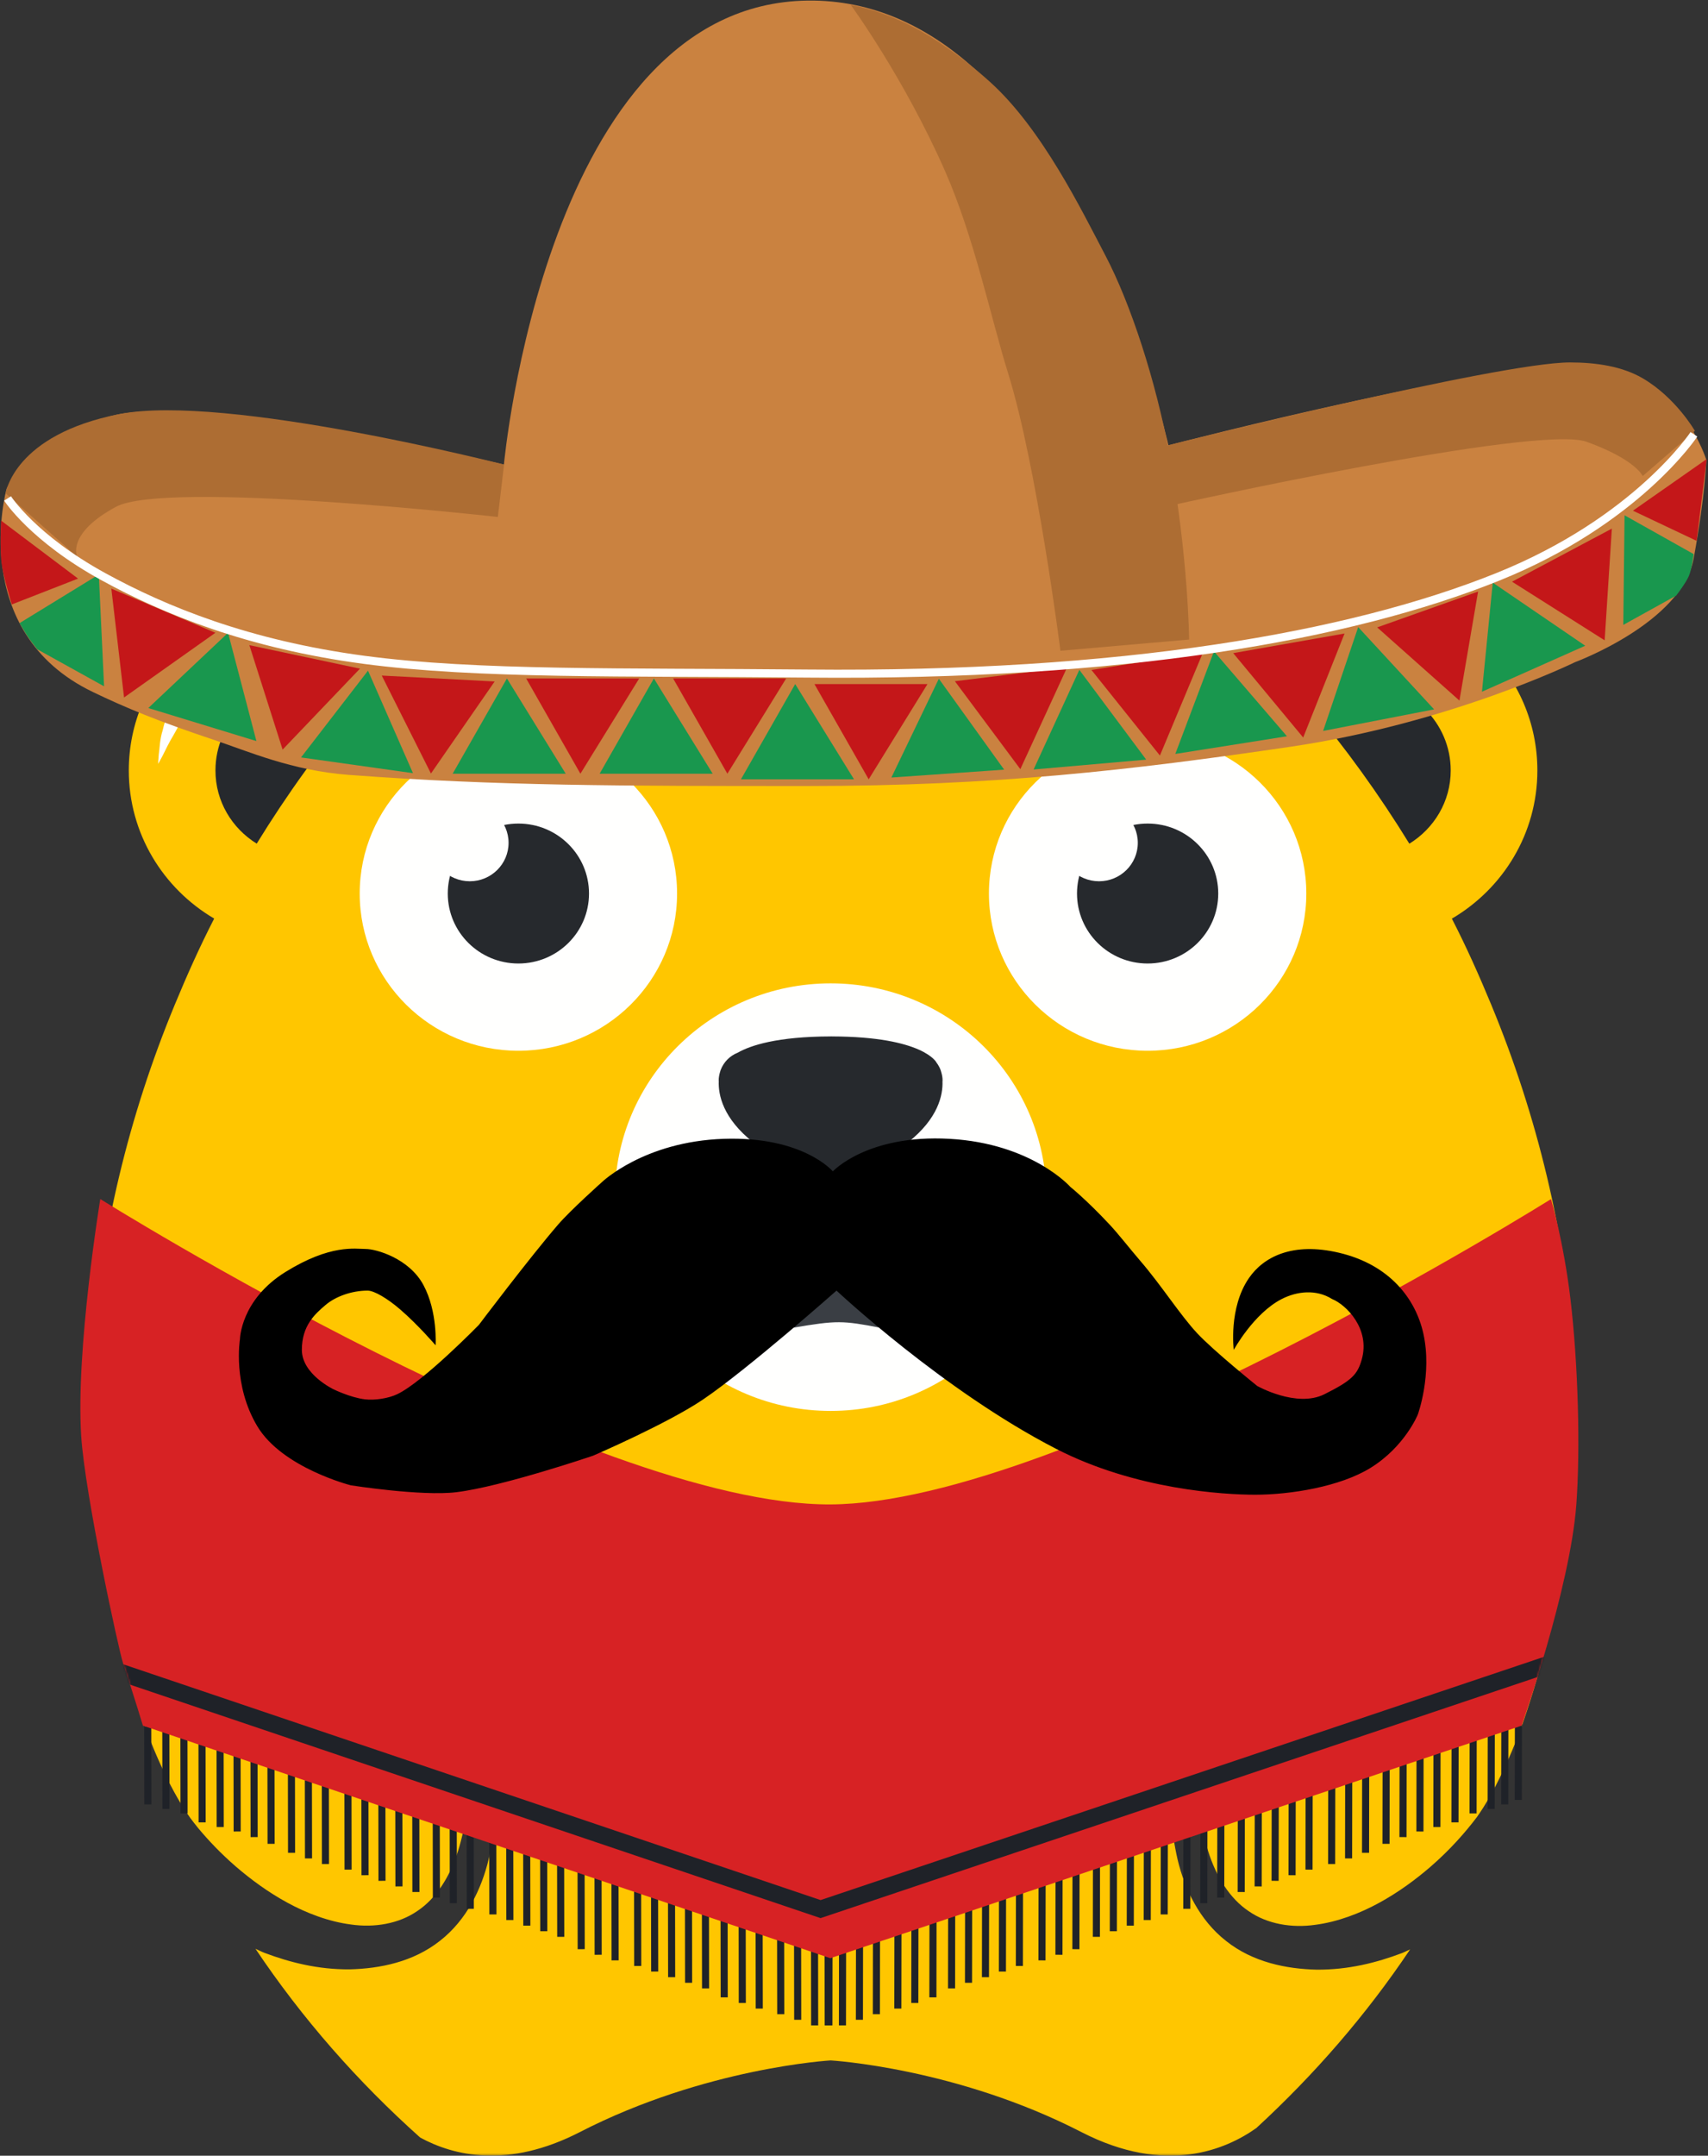 <?xml version="1.0" encoding="UTF-8"?>
<svg width="830px" height="1047px" viewBox="0 0 830 1047" version="1.1" xmlns="http://www.w3.org/2000/svg" xmlns:xlink="http://www.w3.org/1999/xlink">
    <rect x="0" y="0" width="830" height="1047" fill="#333333" stroke="none"/>
    <!-- Generator: Sketch 54.1 (76490) - https://sketchapp.com -->
    <title>043</title>
    <desc>Created with Sketch.</desc>
    <defs>
        <polygon id="path-1" points="722.352 378.429 722.352 756.589 0 756.589 0 378.429 0 0.27 722.352 0.27 722.352 378.429"></polygon>
        <path d="M21.663,226.167 C19.441,219.463 3.178,144.17 1.333,115.987 C-1.422,73.902 10.607,0.753 10.607,0.753 C10.607,0.753 248.448,149.561 365.366,149.072 C479.556,148.595 715.608,0.753 715.608,0.753 C715.608,0.753 721.703,21.588 724.958,48.714 C728.836,81.032 729.85,122.355 727.894,149.072 C724.922,189.66 701.314,256.515 701.314,256.515 L365.366,369.455 L31.32,256.515 C31.32,256.515 27.812,244.728 21.663,226.167 Z" id="path-3"></path>
    </defs>
    <g id="Bearpots" stroke="none" stroke-width="1" fill="none" fill-rule="evenodd">
        <g id="043" transform="translate(-196, -57)">
            <g transform="translate(177, 55)">
                <g id="Group" transform="translate(62.623, 150.897)">
                    <g id="Mascot_EPS">
                        <g id="Group-3" transform="translate(0, 141.341)">
                            <mask id="mask-2" fill="white">
                                <use xlink:href="#path-1"></use>
                            </mask>
                            <g id="Clip-2"></g>
                            <path d="M721.678,369.857 C717.424,309.296 703.308,251.485 681.069,197.793 C675.18,183.57 668.919,169.538 661.908,155.932 C686.751,141.359 703.461,114.621 703.461,83.955 C703.461,37.736 665.628,0.27 618.956,0.27 L103.47,0.27 C56.799,0.27 18.967,37.736 18.967,83.955 C18.967,114.597 35.649,141.317 60.461,155.897 C53.45,169.499 47.192,183.526 41.303,197.745 C19.055,251.448 4.93,309.274 0.676,369.851 C0.351,377.057 0,384.259 0,391.546 C0,443.896 8.599,494.229 24.253,541.389 C28.921,554.664 37.897,577.525 48.896,592.789 C50.097,594.357 51.23,595.886 52.598,597.532 C52.763,597.723 52.921,597.936 53.083,598.123 C57.962,603.932 63.876,610.148 70.992,616.315 C78.175,622.489 86.493,628.658 95.961,633.818 C105.317,638.947 116.237,643.094 127.012,644.468 C138.285,646.069 150.182,644.153 159.263,637.843 C168.521,631.684 175.139,620.912 178.971,608.731 C186.614,584.052 185.767,556.093 183.426,530.804 C180.868,505.308 176.202,481.615 171.569,461.483 C162.169,421.188 152.942,395.025 152.942,395.025 C152.942,395.025 163.962,420.462 176.224,460.257 C182.286,480.164 188.659,503.673 193.094,529.529 C197.191,555.338 200.496,583.768 193.819,612.827 C190.389,627.103 183.239,642.163 170.223,652.34 C157.193,662.688 140.902,665.889 126.272,666.241 C110.87,666.346 97.197,662.866 84.795,658.189 C83.284,657.611 81.996,656.867 80.529,656.254 C103.205,690.117 130.209,720.825 160.57,747.936 C176.768,756.754 203.16,763.269 238.117,745.294 C299.068,713.954 360.021,710.47 360.021,710.47 C360.021,710.47 420.972,713.954 481.925,745.294 C522.881,766.352 552.081,753.816 566.878,743.322 C595.068,717.411 620.278,688.384 641.636,656.537 C640.266,657.106 639.07,657.802 637.664,658.339 C625.262,663.016 611.589,666.498 596.188,666.391 C581.557,666.039 565.267,662.838 552.237,652.49 C539.22,642.313 532.073,627.255 528.643,612.977 C521.965,583.918 525.268,555.488 529.368,529.682 C533.801,503.825 540.173,480.317 546.236,460.407 C558.499,420.612 569.518,395.175 569.518,395.175 C569.518,395.175 560.293,421.338 550.891,461.634 C546.26,481.765 541.594,505.458 539.033,530.954 C536.695,556.243 535.847,584.205 543.489,608.881 C547.32,621.062 553.938,631.837 563.196,637.993 C572.28,644.305 584.175,646.219 595.45,644.618 C606.223,643.244 617.142,639.099 626.501,633.968 C635.969,628.808 644.287,622.639 651.467,616.465 C661.135,608.087 668.452,599.698 674.073,592.292 C682.841,579.943 690.291,562.879 695.269,549.82 C712.765,500.261 722.352,447.023 722.352,391.546 C722.352,384.261 722.003,377.061 721.678,369.857" id="Fill-1" fill="#FFC600" mask="url(#mask-2)"></path>
                        </g>
                        <path d="M285.401,285.077 C285.401,327.251 250.877,361.442 208.287,361.442 C165.699,361.442 131.173,327.251 131.173,285.077 C131.173,242.9 165.699,208.709 208.287,208.709 C250.877,208.709 285.401,242.9 285.401,285.077" id="Fill-4" fill="#FFFFFE"></path>
                        <path d="M242.605,285.077 C242.605,303.845 227.241,319.059 208.287,319.059 C189.335,319.059 173.971,303.845 173.971,285.077 C173.971,266.306 189.335,251.092 208.287,251.092 C227.241,251.092 242.605,266.306 242.605,285.077" id="Fill-5" fill="#26292D"></path>
                        <path d="M103.47,183.313 C80.057,183.313 61.076,202.109 61.076,225.296 C61.076,240.334 69.126,253.425 81.126,260.84 C95.796,236.979 112.168,214.267 130.176,192.937 C122.868,187.014 113.65,183.313 103.47,183.313" id="Fill-6" fill="#26292D"></path>
                        <path d="M618.956,183.313 C608.754,183.313 599.523,187.027 592.209,192.972 C610.212,214.299 626.578,237.012 641.246,260.868 C653.274,253.462 661.35,240.356 661.35,225.296 C661.35,202.109 642.37,183.313 618.956,183.313" id="Fill-7" fill="#26292D"></path>
                        <path d="M203.511,260.459 C203.511,270.764 195.077,279.116 184.673,279.116 C174.267,279.116 165.833,270.764 165.833,260.459 C165.833,250.157 174.267,241.804 184.673,241.804 C195.077,241.804 203.511,250.157 203.511,260.459" id="Fill-8" fill="#FFFFFE"></path>
                        <path d="M591.179,285.077 C591.179,327.251 556.655,361.442 514.065,361.442 C471.475,361.442 436.951,327.251 436.951,285.077 C436.951,242.9 471.475,208.709 514.065,208.709 C556.655,208.709 591.179,242.9 591.179,285.077" id="Fill-9" fill="#FFFFFE"></path>
                        <path d="M548.381,285.077 C548.381,303.845 533.017,319.059 514.065,319.059 C495.111,319.059 479.747,303.845 479.747,285.077 C479.747,266.306 495.111,251.092 514.065,251.092 C533.017,251.092 548.381,266.306 548.381,285.077" id="Fill-10" fill="#26292D"></path>
                        <path d="M509.289,260.459 C509.289,270.764 500.853,279.116 490.449,279.116 C480.045,279.116 471.611,270.764 471.611,260.459 C471.611,250.157 480.045,241.804 490.449,241.804 C500.853,241.804 509.289,250.157 509.289,260.459" id="Fill-11" fill="#FFFFFE"></path>
                        <path d="M464.87,432.535 C464.87,489.878 417.929,536.366 360.021,536.366 C302.113,536.366 255.172,489.878 255.172,432.535 C255.172,375.189 302.113,328.701 360.021,328.701 C417.929,328.701 464.87,375.189 464.87,432.535" id="Fill-12" fill="#FFFFFE"></path>
                        <path d="M414.42,375.839 C414.42,374.404 414.145,373.047 413.754,371.738 C413.583,371.097 413.445,370.718 413.445,370.718 L413.434,370.718 C412.944,369.438 412.279,368.259 411.464,367.183 L411.468,367.17 C411.468,367.17 405.309,354.595 360.64,354.475 L360.64,354.462 C360.533,354.462 360.44,354.469 360.331,354.469 C360.223,354.469 360.129,354.462 360.021,354.462 L360.021,354.475 C334.031,354.545 321.109,358.818 314.829,362.395 C311.037,363.901 308.057,366.928 306.608,370.718 L306.586,370.718 C306.586,370.718 306.424,371.162 306.235,371.908 C305.875,373.167 305.62,374.467 305.62,375.839 C305.62,375.963 305.653,376.079 305.657,376.2 C305.392,382.724 307.552,394.212 322.49,405.997 C337.187,417.592 348.475,421.375 354.681,422.63 C355.153,422.736 355.636,422.802 356.117,422.88 C358.559,423.271 360.01,423.269 360.01,423.269 L360.021,423.269 C360.021,423.269 361.466,423.269 363.899,422.882 C364.393,422.802 364.889,422.736 365.374,422.626 C371.584,421.366 382.864,417.574 397.541,405.997 C412.417,394.259 414.619,382.817 414.376,376.281 C414.38,376.131 414.42,375.992 414.42,375.839" id="Fill-14" fill="#26292D"></path>
                        <path d="M191.316,119.335 L529.473,119.335 C488.982,91.759 441.426,73.645 389.895,68.633 L410.601,12.814 C410.601,12.814 397.422,1.937 360.394,1.937 C323.366,1.937 310.187,12.814 310.187,12.814 L330.894,68.633 C279.365,73.645 231.806,91.759 191.316,119.335" id="Fill-15" fill="#FFC600"></path>
                        <path d="M56.913,699.537 C56.913,699.537 51.309,692.322 45.139,680.121 C38.932,667.976 32.634,650.813 28.613,633.161 C24.525,615.511 22.579,597.502 22.186,583.978 C21.833,570.438 22.687,561.399 22.687,561.399 C22.687,561.399 23.359,563.586 24.283,567.42 C25.179,571.243 26.462,576.703 28.001,583.257 C30.954,596.338 34.509,613.714 38.558,630.91 C42.412,648.156 46.885,665.219 50.576,678.033 C52.455,684.463 54.021,689.823 55.117,693.574 C56.335,697.332 56.913,699.537 56.913,699.537" id="Fill-16" fill="#FFFFFE"></path>
                        <path d="M579.823,590.498 C579.823,590.498 579.667,596.571 578.714,605.384 C577.708,614.189 575.738,625.698 573.382,637.095 C570.93,648.474 568.132,659.774 565.609,668.255 C564.437,672.504 563.036,676.011 562.326,678.512 C561.496,680.995 560.879,682.409 560.879,682.409 C560.879,682.409 559.887,676.409 559.808,667.439 C559.777,658.483 560.963,646.625 563.398,635.029 C565.87,623.437 569.548,612.134 573.073,603.912 C576.647,595.692 579.823,590.498 579.823,590.498" id="Fill-17" fill="#FFFFFE"></path>
                        <path d="M102.122,151.772 C102.122,151.772 95.814,154.166 87.586,159.057 C83.44,161.425 78.825,164.408 74.207,167.933 C69.554,171.406 64.98,175.537 60.775,179.99 C56.441,184.35 52.805,189.297 49.322,193.97 C46.193,198.867 43.154,203.46 40.943,207.706 C38.455,211.82 36.72,215.487 35.445,218.057 C34.131,220.616 33.233,222.075 33.233,222.075 C33.233,222.075 33.249,220.421 33.53,217.529 C33.976,214.691 33.956,210.379 35.488,205.586 C36.56,200.633 38.8,195.142 41.613,189.395 C44.663,183.761 48.641,178.118 53.354,173.063 C62.932,163.045 75.419,156.199 85.348,153.723 C95.282,151.037 102.122,151.772 102.122,151.772" id="Fill-18" fill="#FFFFFE"></path>
                    </g>
                    <path d="M341.81,495.96 C328.357,498.267 324.539,493.166 324.539,493.166 C324.539,493.166 344.297,486.98 350.652,483.987 C356.51,481.227 362.121,477.627 362.966,477.081 C363.81,477.627 369.421,481.227 375.279,483.987 C381.635,486.98 401.392,493.166 401.392,493.166 C401.392,493.166 397.488,498.515 384.122,495.96 C365.85,492.468 363.051,492.318 341.81,495.96 Z" id="Path" fill="#3A3E44"></path>
                </g>
                <g id="Group-6" transform="translate(57.129, 583.599)">
                    <g id="Group-5" transform="translate(30.215, 253.09)" stroke="#1F2228" stroke-width="3.441">
                        <g id="Group-4" transform="translate(0, 2.721)">
                            <path d="M12.242,3.175 L12.3,41.142" id="Path-14943"></path>
                            <path d="M3.452,0.998 L3.51,38.964" id="Path-14943"></path>
                            <path d="M21.031,5.353 L21.089,43.319" id="Path-14943"></path>
                            <path d="M29.821,9.707 L29.879,47.673" id="Path-14943"></path>
                            <path d="M46.852,14.151 L46.91,52.117" id="Path-14943"></path>
                            <path d="M38.611,11.974 L38.669,49.94" id="Path-14943"></path>
                            <path d="M55.092,16.873 L55.15,54.839" id="Path-14943"></path>
                            <path d="M63.333,20.138 L63.391,58.104" id="Path-14943"></path>
                            <path d="M81.52,27.214 L81.578,65.18" id="Path-14943"></path>
                            <path d="M73.279,24.493 L73.337,62.459" id="Path-14943"></path>
                            <path d="M89.76,29.935 L89.818,67.901" id="Path-14943"></path>
                            <path d="M100.748,32.657 L100.806,70.623" id="Path-14943"></path>
                            <path d="M117.229,38.1 L117.287,76.066" id="Path-14943"></path>
                            <path d="M108.988,35.378 L109.046,73.344" id="Path-14943"></path>
                            <path d="M125.469,40.821 L125.527,78.787" id="Path-14943"></path>
                            <path d="M133.71,43.542 L133.768,81.508" id="Path-14943"></path>
                            <path d="M151.897,48.985 L151.955,86.951" id="Path-14943"></path>
                            <path d="M143.656,46.264 L143.714,84.23" id="Path-14943"></path>
                            <path d="M160.137,51.707 L160.195,89.673" id="Path-14943"></path>
                            <path d="M171.125,54.428 L171.183,92.394" id="Path-14943"></path>
                            <path d="M187.606,59.871 L187.664,97.837" id="Path-14943"></path>
                            <path d="M179.365,57.149 L179.423,95.115" id="Path-14943"></path>
                            <path d="M195.846,62.592 L195.904,100.558" id="Path-14943"></path>
                            <path d="M204.087,65.313 L204.145,103.28" id="Path-14943"></path>
                            <path d="M222.274,74.022 L222.332,111.988" id="Path-14943"></path>
                            <path d="M214.033,71.301 L214.091,109.267" id="Path-14943"></path>
                            <path d="M230.514,76.743 L230.572,114.709" id="Path-14943"></path>
                            <path d="M241.502,79.465 L241.56,117.431" id="Path-14943"></path>
                            <path d="M257.983,84.908 L258.041,122.874" id="Path-14943"></path>
                            <path d="M249.742,82.186 L249.8,120.152" id="Path-14943"></path>
                            <path d="M266.223,87.629 L266.281,125.595" id="Path-14943"></path>
                            <path d="M274.464,90.35 L274.522,128.316" id="Path-14943"></path>
                            <path d="M283.529,94.705 L283.587,132.671" id="Path-14943"></path>
                            <path d="M292.319,97.426 L292.377,135.392" id="Path-14943"></path>
                            <path d="M310.998,102.869 L311.056,140.835" id="Path-14943"></path>
                            <path d="M300.56,100.147 L300.618,138.113" id="Path-14943"></path>
                            <path d="M319.238,105.59 L319.296,143.556" id="Path-14943"></path>
                            <path d="M334.071,108.312 L334.129,146.278" id="Path-14943"></path>
                            <path d="M327.479,108.312 L327.537,146.278" id="Path-14943"></path>
                        </g>
                        <g id="Group-4" transform="translate(502.396, 74.838) scale(-1, 1) translate(-502.396, -74.838) translate(330.719, 0)">
                            <path d="M17.735,5.897 L17.793,43.863" id="Path-14943"></path>
                            <path d="M11.143,3.72 L11.201,41.686" id="Path-14943"></path>
                            <path d="M4.55,1.543 L4.608,39.509" id="Path-14943"></path>
                            <path d="M26.525,8.074 L26.583,46.04" id="Path-14943"></path>
                            <path d="M35.315,12.428 L35.373,50.394" id="Path-14943"></path>
                            <path d="M52.345,16.873 L52.403,54.839" id="Path-14943"></path>
                            <path d="M44.105,14.696 L44.163,52.662" id="Path-14943"></path>
                            <path d="M60.586,19.594 L60.644,57.56" id="Path-14943"></path>
                            <path d="M68.826,22.86 L68.884,60.826" id="Path-14943"></path>
                            <path d="M87.013,29.935 L87.071,67.901" id="Path-14943"></path>
                            <path d="M78.773,27.214 L78.831,65.18" id="Path-14943"></path>
                            <path d="M95.254,32.657 L95.312,70.623" id="Path-14943"></path>
                            <path d="M106.241,35.378 L106.299,73.344" id="Path-14943"></path>
                            <path d="M122.722,40.821 L122.78,78.787" id="Path-14943"></path>
                            <path d="M114.482,38.1 L114.54,76.066" id="Path-14943"></path>
                            <path d="M130.963,43.542 L131.021,81.508" id="Path-14943"></path>
                            <path d="M139.203,46.264 L139.261,84.23" id="Path-14943"></path>
                            <path d="M157.39,51.707 L157.448,89.673" id="Path-14943"></path>
                            <path d="M149.15,48.985 L149.208,86.951" id="Path-14943"></path>
                            <path d="M165.631,54.428 L165.689,92.394" id="Path-14943"></path>
                            <path d="M176.618,57.149 L176.676,95.115" id="Path-14943"></path>
                            <path d="M193.099,62.592 L193.157,100.558" id="Path-14943"></path>
                            <path d="M184.859,59.871 L184.917,97.837" id="Path-14943"></path>
                            <path d="M201.34,65.313 L201.398,103.28" id="Path-14943"></path>
                            <path d="M209.58,68.035 L209.638,106.001" id="Path-14943"></path>
                            <path d="M227.767,76.743 L227.825,114.709" id="Path-14943"></path>
                            <path d="M219.527,74.022 L219.585,111.988" id="Path-14943"></path>
                            <path d="M236.008,79.465 L236.066,117.431" id="Path-14943"></path>
                            <path d="M246.995,82.186 L247.053,120.152" id="Path-14943"></path>
                            <path d="M263.476,87.629 L263.534,125.595" id="Path-14943"></path>
                            <path d="M255.236,84.908 L255.294,122.874" id="Path-14943"></path>
                            <path d="M271.717,90.35 L271.775,128.316" id="Path-14943"></path>
                            <path d="M279.957,93.072 L280.015,131.038" id="Path-14943"></path>
                            <path d="M289.023,97.426 L289.081,135.392" id="Path-14943"></path>
                            <path d="M297.813,100.147 L297.871,138.113" id="Path-14943"></path>
                            <path d="M316.491,105.59 L316.549,143.556" id="Path-14943"></path>
                            <path d="M306.053,102.869 L306.111,140.835" id="Path-14943"></path>
                            <path d="M324.732,108.312 L324.79,146.278" id="Path-14943"></path>
                            <path d="M339.565,111.033 L339.623,148.999" id="Path-14943"></path>
                            <path d="M332.972,111.033 L333.03,148.999" id="Path-14943"></path>
                        </g>
                    </g>
                    <mask id="mask-4" fill="white">
                        <use xlink:href="#path-3"></use>
                    </mask>
                    <use id="Path-5567" fill="#D72224" xlink:href="#path-3"></use>
                    <polyline id="Path-15022" stroke="#1F2228" stroke-width="8.303" mask="url(#mask-4)" points="16.481 229.315 360.628 345.617 716.924 225.876"></polyline>
                </g>
                <path d="M360.791,681.604 C382.572,666.842 425.506,628.823 425.506,628.823 C425.506,628.823 477.314,677.438 532.177,705.649 C570.798,725.508 613.749,727.956 628.967,727.956 C646.212,727.956 670.262,724.018 684.973,714.941 C701.685,704.63 707.98,689.023 707.98,689.023 C707.98,689.023 715.098,669.503 710.664,649.631 C706.975,633.102 694.624,616.316 669.707,610.442 C646.977,605.084 632.956,612.514 625.904,622.757 C615.93,637.241 618.548,657.606 618.548,657.606 C618.548,657.606 628.219,639.896 641.839,632.918 C649.28,629.106 658.615,628.069 666.332,632.918 C673.173,635.678 684.973,647.391 680.737,662.277 C678.693,669.463 676.111,672.416 662.581,679.165 C649.052,685.915 629.958,675.148 629.958,675.148 C629.958,675.148 609.035,658.334 600.86,649.631 C592.599,640.835 583.37,626.255 573.196,614.466 C568.384,608.892 562.635,601.48 558.209,596.747 C546.955,584.711 539.125,578.44 539.125,578.44 C539.125,578.44 520.521,557.362 480.46,555.11 C440.399,552.857 423.718,570.916 423.718,570.916 C423.718,570.916 409.354,553.802 370.654,555.11 C331.954,556.418 311.517,576.119 311.517,576.119 C311.517,576.119 296.235,589.766 290.214,596.747 C276.307,612.872 251.734,645.439 251.734,645.439 C251.734,645.439 224.761,673.108 211.975,679.165 C207.881,681.105 201.231,682.25 196.153,681.604 C189.156,680.714 181.136,676.788 181.136,676.788 C181.136,676.788 165.687,669.492 165.687,657.606 C165.687,645.72 172.199,640.093 177.156,635.848 C182.113,631.603 190.072,628.823 197.644,628.823 C200.812,628.823 207.295,632.629 213.55,638.035 C222.245,645.552 230.672,655.378 230.672,655.378 C230.672,655.378 231.758,639.155 224.782,626.14 C217.806,613.126 201.765,608.601 196.699,608.601 C191.633,608.601 179.64,606.188 157.744,619.758 C135.848,633.328 135.602,652.468 135.602,652.468 C135.602,652.468 131.942,674.603 144.081,694.772 C156.22,714.941 189.489,723.385 189.489,723.385 C189.489,723.385 223.829,728.801 240.769,726.732 C263.066,724.009 307.199,709.007 307.199,709.007 C307.199,709.007 343.136,693.57 360.791,681.604 Z" id="Path-14923" fill="#000000"></path>
                <g id="Group-7" transform="translate(0, 0.544)">
                    <g id="Group-2" transform="translate(19.228, 0.59)">
                        <path d="M626.751,363.571 C548.872,375.023 482.337,382.618 392.275,382.618 C302.214,382.618 241.383,382.618 169.28,377.212 C141.466,375.126 120.342,365.744 103.53,360.142 C76.76,351.223 60.77,344.582 44.953,336.986 C-16.33,307.557 2.95,238.337 2.95,238.337 C2.95,238.337 12.056,214.051 54.131,202.831 C96.205,191.611 244.65,226.486 244.65,226.486 C244.65,226.486 265.136,2.751 392.275,1.147 C519.415,-0.457 567.553,217.137 567.553,217.137 C567.553,217.137 739.793,172.482 778.274,178.459 C816.756,184.436 828.964,224.217 828.964,224.217 C828.964,224.217 828.505,240.965 822.805,272.136 C817.105,303.307 765.182,322.456 765.182,322.456 C765.182,322.456 704.629,352.12 626.751,363.571 Z" id="Path-14938" fill="#CA8240"></path>
                        <path d="M568.047,221.419 C561.443,185.663 549.143,148.22 537.024,125.124 C525.367,102.907 506.156,63.487 480.92,40.7 C467.691,28.754 453.237,18.691 441.244,12.806 C425.086,4.878 413.226,3.306 413.226,3.306 C413.226,3.306 438.905,38.343 458.951,83.799 C473.162,116.026 481.396,155.645 489.654,182.133 C503.699,227.18 515.082,316.931 515.082,316.931 L577.624,311.477 C577.624,311.477 577.263,271.317 568.047,221.419 Z" id="Path-14940" fill="#AD6D33"></path>
                        <path d="M570.351,246.023 C570.351,246.023 746.956,206.811 770.812,215.444 C794.668,224.076 798.045,232.07 798.045,232.07 L823.389,210.131 C823.389,210.131 814.203,194.058 798.045,184.594 C788.313,178.894 775.769,176.894 762.703,176.894 C727.944,176.894 566.261,217.436 566.261,217.436 L570.351,246.023 Z" id="Path-14941" fill="#AD6D33"></path>
                        <path d="M56.162,246.995 C80.488,233.9 241.702,251.947 241.702,251.947 L244.717,226.51 C244.717,226.51 109.42,191.92 57.921,201.955 C6.423,211.99 2.543,240.477 2.543,240.477 L37.268,271.284 C37.268,271.284 31.837,260.09 56.162,246.995 Z" id="Path-14942" fill="#AD6D33"></path>
                    </g>
                    <g id="Group-9" transform="translate(0, 222.112)">
                        <polygon id="Path-15023" fill="#C41719" transform="translate(649.35, 114.57) scale(1, -1) rotate(10) translate(-649.35, -114.57) " points="621.882 137.703 648.248 91.436 676.817 137.698"></polygon>
                        <polygon id="Path-15023" fill="#19974E" points="379.063 157.841 405.425 111.577 434 157.841"></polygon>
                        <polygon id="Path-15023" fill="#19974E" transform="translate(477.95, 131.988) rotate(-4) translate(-477.95, -131.988) " points="450.482 155.118 476.842 108.856 505.419 155.121"></polygon>
                        <polygon id="Path-15023" fill="#C41719" transform="translate(442.241, 134.709) scale(1, -1) translate(-442.241, -134.709) " points="414.772 157.841 441.134 111.577 469.709 157.841"></polygon>
                        <polygon id="Path-15023" fill="#19974E" transform="translate(546.621, 127.634) rotate(-5) translate(-546.621, -127.634) " points="519.153 150.764 545.513 104.501 574.09 150.767"></polygon>
                        <polygon id="Path-15023" fill="#19974E" transform="translate(613.645, 118.381) rotate(-9) translate(-613.645, -118.381) " points="586.177 141.51 612.535 95.248 641.113 141.515"></polygon>
                        <polygon id="Path-15023" fill="#C41719" transform="translate(580.13, 123.278) scale(1, -1) rotate(9) translate(-580.13, -123.278) " points="552.662 146.412 579.027 100.145 607.598 146.407"></polygon>
                        <polygon id="Path-15023" fill="#C41719" transform="translate(513.107, 129.81) scale(1, -1) rotate(7) translate(-513.107, -129.81) " points="485.639 152.943 512.004 106.677 540.575 152.939"></polygon>
                        <polygon id="Path-15023" fill="#19974E" transform="translate(684.514, 106.407) rotate(-11) translate(-684.514, -106.407) " points="657.046 129.536 683.403 83.274 711.982 129.541"></polygon>
                        <polygon id="Path-15023" fill="#19974E" transform="translate(754.836, 83.003) rotate(-24) translate(-754.836, -83.003) " points="727.37 106.129 753.72 59.866 782.302 106.14"></polygon>
                        <polygon id="Path-15023" fill="#C41719" transform="translate(717.666, 96.602) scale(1, -1) rotate(13) translate(-717.666, -96.602) " points="691.818 115.448 722.763 71.822 743.513 121.382"></polygon>
                        <path d="M833.107,69.117 C830.236,71.366 823.077,74.461 823.077,74.461 L793.701,74.455 L820.049,28.191 L840.296,60.972 C840.296,60.972 835.976,66.869 833.107,69.117 Z" id="Path-15023" fill="#19974E" transform="translate(816.998, 51.326) rotate(-29) translate(-816.998, -51.326) "></path>
                        <polygon id="Path-15023" fill="#C41719" transform="translate(838.971, 27.027) scale(1, -1) rotate(35) translate(-838.971, -27.027) " points="860.837 41.895 817.105 41.907 834.061 12.148"></polygon>
                        <polygon id="Path-15023" fill="#C41719" transform="translate(788.885, 69.395) scale(1, -1) rotate(28) translate(-788.885, -69.395) " points="761.42 92.533 787.789 46.258 816.35 92.52"></polygon>
                        <polygon id="Path-15023" fill="#19974E" transform="translate(124.103, 109.129) rotate(17) translate(-124.103, -109.129) " points="96.636 132.264 123.004 85.994 151.57 132.256"></polygon>
                        <polygon id="Path-15023" fill="#19974E" transform="translate(195.704, 128.13) rotate(8) translate(-195.704, -128.13) " points="168.235 151.263 194.601 104.997 223.172 151.259"></polygon>
                        <polygon id="Path-15023" fill="#C41719" transform="translate(162.232, 121.013) scale(1, -1) rotate(-12) translate(-162.232, -121.013) " points="134.765 144.141 161.121 97.879 189.7 144.147"></polygon>
                        <polygon id="Path-15023" fill="#19974E" points="238.975 155.12 265.337 108.856 293.911 155.12"></polygon>
                        <polygon id="Path-15023" fill="#19974E" points="310.392 155.12 336.755 108.856 365.329 155.12"></polygon>
                        <polygon id="Path-15023" fill="#C41719" transform="translate(302.152, 131.988) scale(1, -1) translate(-302.152, -131.988) " points="274.684 155.12 301.046 108.856 329.62 155.12"></polygon>
                        <polygon id="Path-15023" fill="#C41719" transform="translate(373.57, 131.988) scale(1, -1) translate(-373.57, -131.988) " points="346.101 155.12 372.463 108.856 401.038 155.12"></polygon>
                        <polygon id="Path-15023" fill="#C41719" transform="translate(230.735, 131.987) scale(1, -1) rotate(-3) translate(-230.735, -131.987) " points="203.267 155.118 229.627 108.855 258.203 155.12"></polygon>
                        <path d="M46.888,103.271 C46.888,103.271 41.358,101.006 38.92,99.635 C36.853,98.472 33.169,96.324 33.169,96.324 L55.41,56.999 L83.97,103.263 L46.888,103.271 Z" id="Path-15023" fill="#19974E" transform="translate(58.569, 80.135) rotate(29) translate(-58.569, -80.135) "></path>
                        <path d="M5.973,72.709 C5.973,72.709 13.76,61.276 18.626,56.285 C23.314,51.476 34.634,43.309 34.634,43.309 L52.798,72.721 L5.973,72.709 Z" id="Path-15023" fill="#C41719" transform="translate(29.386, 58.015) scale(1, -1) rotate(-37) translate(-29.386, -58.015) "></path>
                        <polygon id="Path-15023" fill="#C41719" transform="translate(89.349, 97.239) scale(1, -1) rotate(-23) translate(-89.349, -97.239) " points="61.883 120.365 88.234 74.103 116.816 120.376"></polygon>
                    </g>
                    <path d="M22.683,243.544 C22.683,243.544 35.03,262.815 69.388,281.622 C99.113,297.893 139.558,314.408 195.767,321.902 C250.994,329.264 321.442,327.739 411.43,328.594 C564.087,330.046 675.009,310.527 746.843,281.622 C814.48,254.406 842.158,212.398 842.158,212.398" id="Path-14939" stroke="#FFFFFF" stroke-width="3.933"></path>
                </g>
            </g>
        </g>
    </g>
</svg>